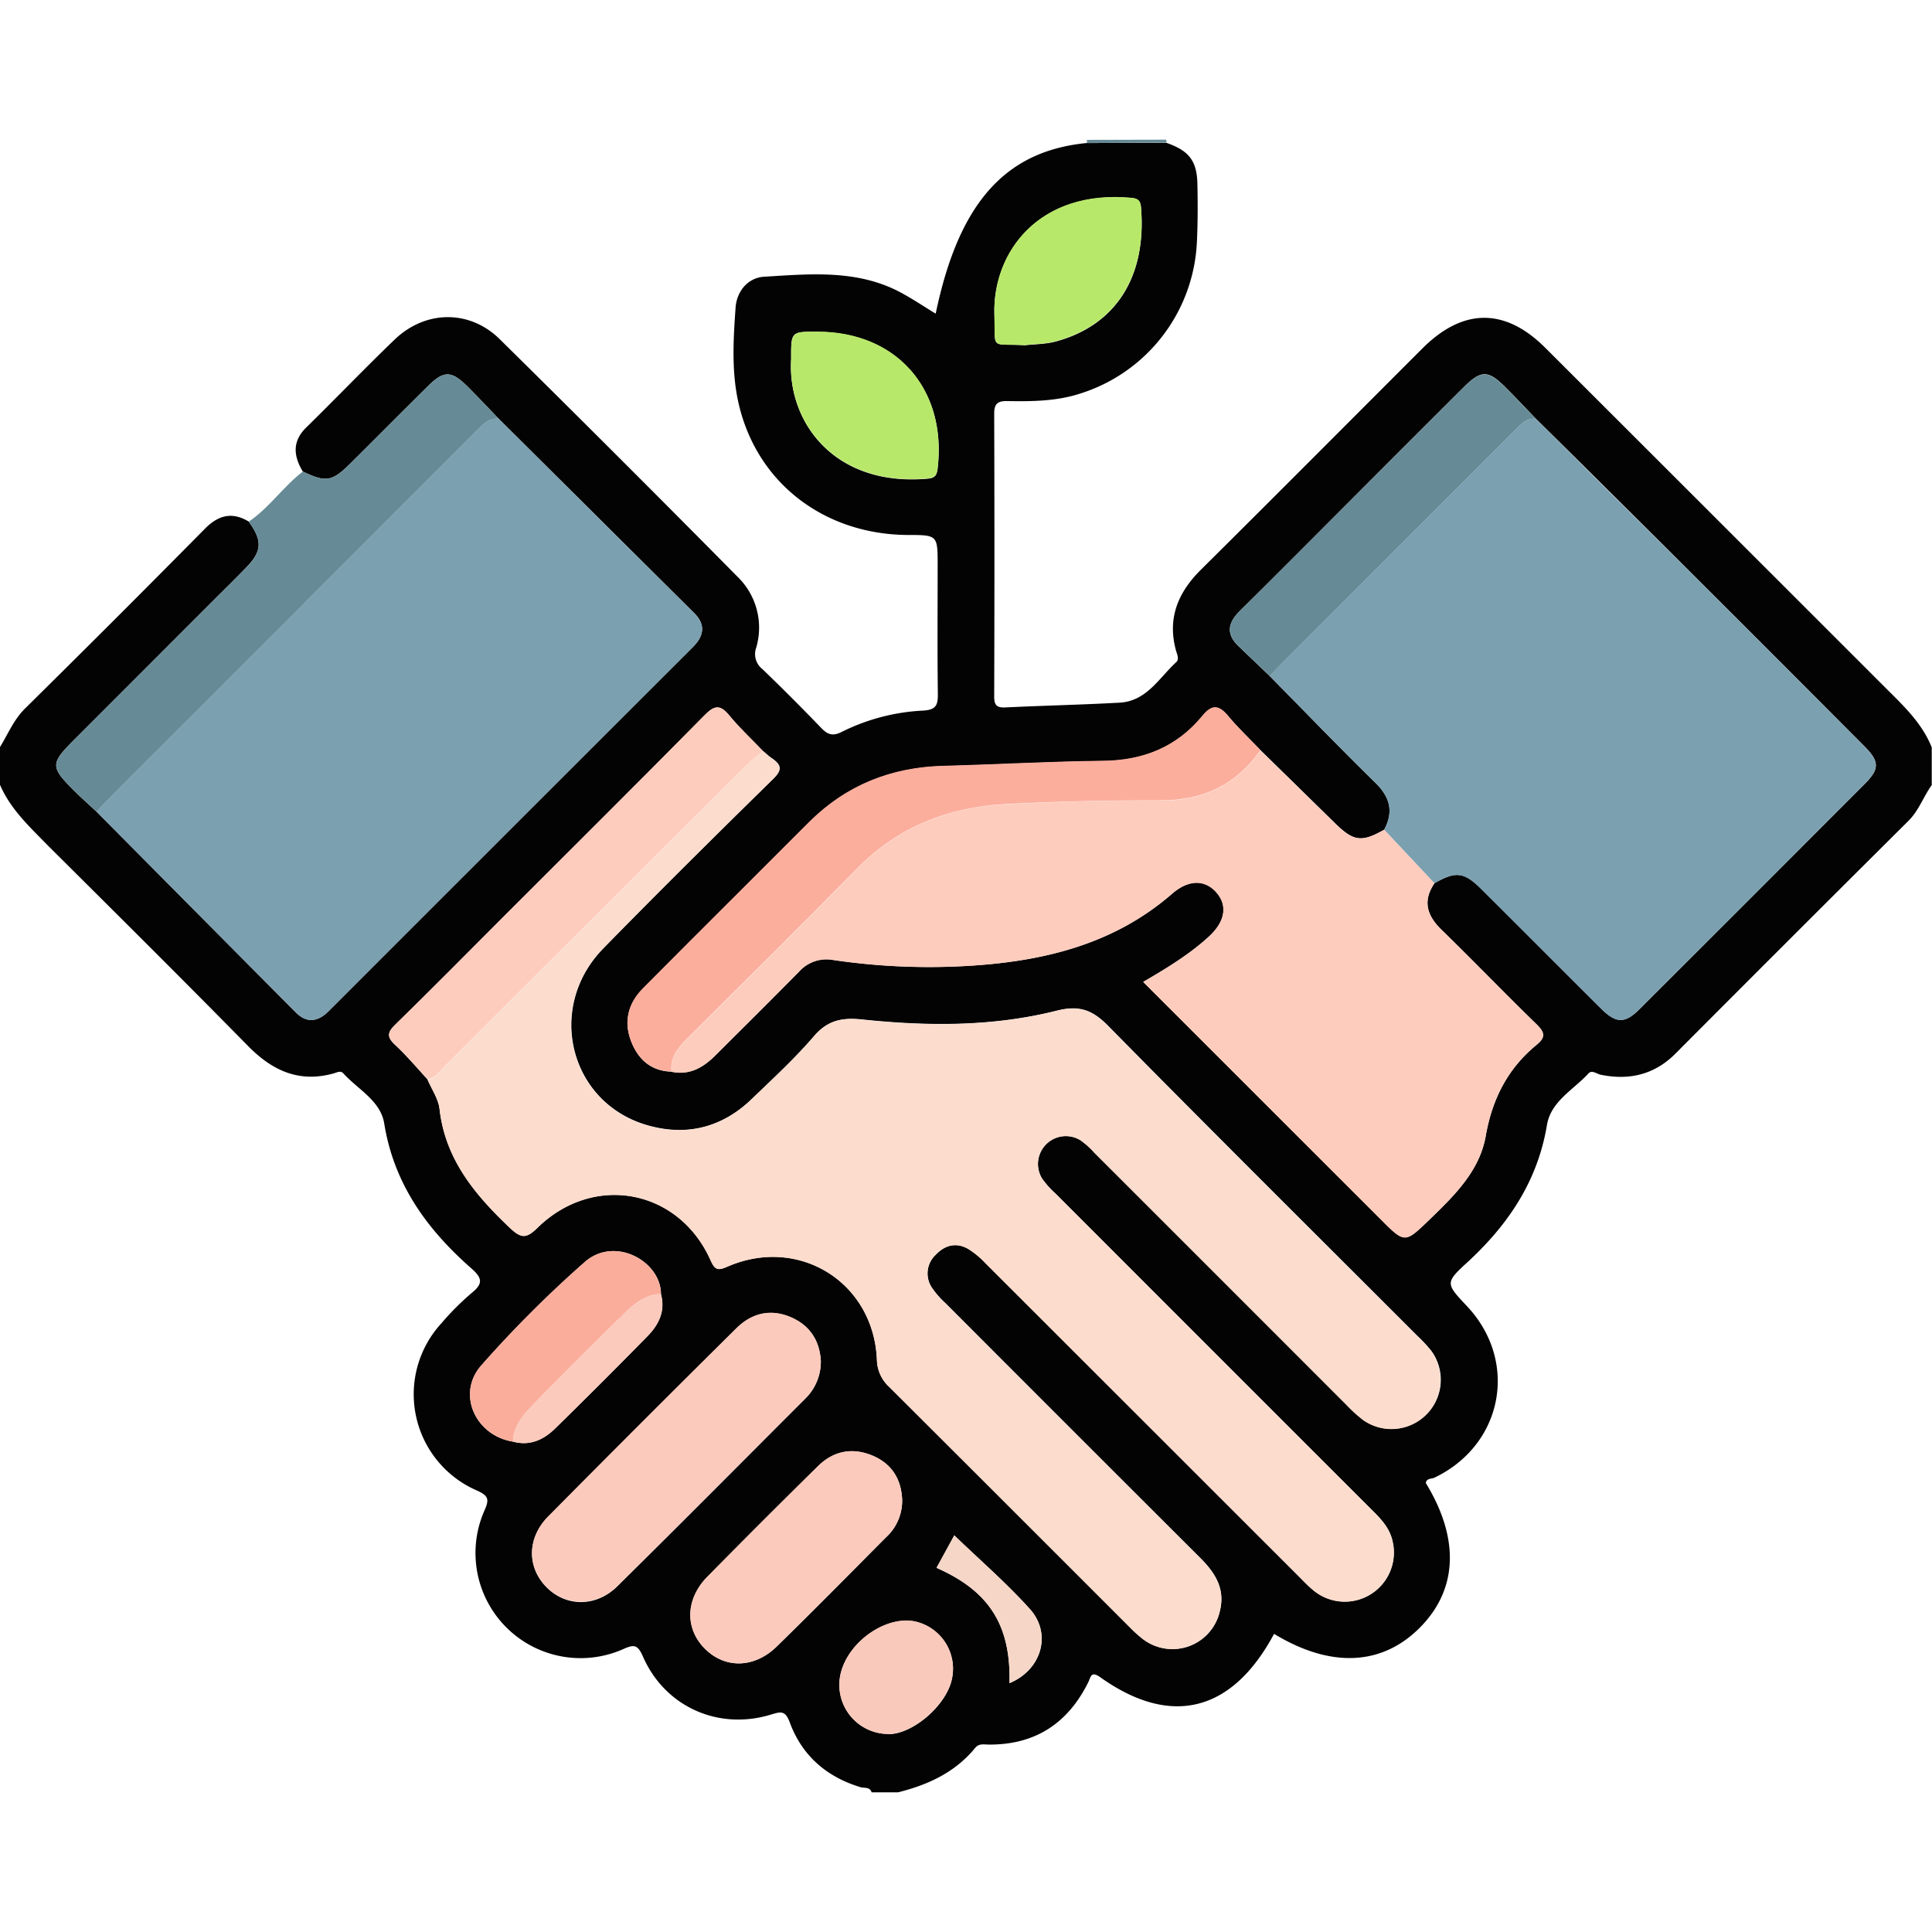 <svg id="Layer_1" data-name="Layer 1" xmlns="http://www.w3.org/2000/svg" width="68" height="68" viewBox="0 0 511.8 437.8"><defs><style>.cls03-1{fill:#040303;}.cls03-2{fill:#668b96;}.cls03-3{fill:#fcdccd;}.cls03-4{fill:#7ba0b0;}.cls03-5{fill:#fdccbd;}.cls03-6{fill:#fcae9d;}.cls03-7{fill:#fbcabc;}.cls03-8{fill:#b8e86a;}.cls03-9{fill:#faad9b;}.cls03-10{fill:#f9c9bb;}.cls03-11{fill:#f5d6c7;}</style></defs><path class="cls03-1" d="M50.1,348V338c2.13-3.47,3.64-7.26,6.67-10.25q24-23.67,47.64-47.61c3.55-3.58,7.18-4.52,11.57-1.88,3.69,5.08,3.56,7.85-.69,12.22-2.9,3-5.87,5.9-8.82,8.85L69.72,336.1c-6.32,6.32-6.33,7.15.17,13.6,1.88,1.87,3.87,3.63,5.81,5.44q26.39,26.6,52.78,53.17c2.94,2.95,5.89,2.45,8.71-.38q48.23-48.24,96.49-96.46c3-3,3.35-6,.22-9.06L182.18,251c-2.76-2.86-5.47-5.77-8.29-8.56-4.22-4.19-6.23-4.21-10.41-.06C156.63,249.15,149.85,256,143,262.8c-4.94,4.91-6.49,5.16-12.69,2.21-2.46-4.12-2.86-8,.95-11.7,7.85-7.69,15.45-15.64,23.38-23.25,8.13-7.82,19.86-8,27.86-.09q31.66,31.23,62.92,62.86a18.78,18.78,0,0,1,5,18.86,5,5,0,0,0,1.63,5.64Q260,325,267.6,332.89c1.74,1.83,3.1,2.31,5.51,1.08a54.06,54.06,0,0,1,21.56-5.63c3.51-.2,3.91-1.58,3.87-4.52-.14-11.32-.05-22.64-.05-34,0-8,0-8-8.09-8C267.89,281.6,250,267.46,245.55,246c-1.66-8-1.17-16.27-.59-24.4.31-4.44,3.36-7.94,7.54-8.19,12.4-.75,25-2,36.62,4.4,3,1.65,5.86,3.56,8.85,5.38,6.1-29.28,18.37-43.09,40-45.2l21.07-.07c6,2.07,8.13,4.75,8.26,10.9.11,5.15.11,10.33-.14,15.48a44.21,44.21,0,0,1-30.88,40.05c-6.32,2.06-12.77,2.1-19.26,2-2.48-.05-3.56.56-3.55,3.3q.12,37.47,0,74.95c0,2,.44,3,2.78,2.91,10.15-.49,20.3-.71,30.44-1.27,7.15-.39,10.44-6.54,15-10.73.8-.74.32-1.9,0-2.86-2.44-8.61.38-15.52,6.55-21.64,19.63-19.47,39.13-39.08,58.68-58.62,10.77-10.75,21.88-10.8,32.57-.12q45.06,45,90.12,90.06c4.76,4.75,9.66,9.34,12.22,15.76v10c-2.19,3-3.38,6.68-6.14,9.43q-31,30.82-61.82,61.76c-5.53,5.52-12.23,7.07-19.75,5.52-1.09-.23-2.3-1.35-3.24-.32-4,4.35-10,7.39-11,13.75-2.5,14.84-10.29,26.37-21.13,36.32-5.86,5.37-5.67,5.58-.06,11.54,13.8,14.64,9.6,36.75-8.59,45.45-.78.38-2.11.1-2.29,1.43,9,14.74,8.45,28.21-1.58,38.3s-23.6,10.78-38.62,1.65c-11.1,20.72-27.31,24.83-46.05,11.49-2.51-1.78-2.49,0-3.19,1.37-5.39,10.83-14,16.52-26.25,16.47-1.32,0-2.68-.37-3.69.88C303.14,609.59,296,612.9,288,614.9h-7c-.47-1.52-1.94-1.06-2.94-1.36-9-2.72-15.52-8.38-18.75-17.18-1.2-3.26-2.47-2.81-5-2.05-13.92,4.25-28.07-2.06-33.9-15.4-1.39-3.17-2.34-3.23-5.21-1.95a27.85,27.85,0,0,1-36.85-36.52c1.4-3.11,1.28-4.08-2-5.53a27.78,27.78,0,0,1-9.31-44.27,70.58,70.58,0,0,1,8.11-8.11c3.07-2.47,2.56-4-.13-6.38-11.78-10.33-20.57-22.4-23.14-38.46-1-6.06-7-9-10.87-13.29-.64-.69-1.53-.27-2.34,0-9.2,2.64-16.37-.6-22.85-7.2-17.51-17.81-35.23-35.4-52.92-53C58.07,359.24,52.92,354.56,50.1,348ZM225.2,482.91c0-8.65-12.2-15.5-20.17-8.5a307.51,307.51,0,0,0-27.44,27.43C171,509.33,176,520.4,186,522c4.52,1.21,8.18-.55,11.26-3.58q12.27-12,24.32-24.31C224.61,491.07,226.43,487.43,225.2,482.91ZM228,424c4.77,1,8.39-1.11,11.59-4.3,7.43-7.4,14.87-14.78,22.23-22.25a9.73,9.73,0,0,1,9-3.06,174.09,174.09,0,0,0,37.34,1.46c19.23-1.3,37.39-5.88,52.44-19,4.43-3.85,8.74-3.86,11.81-.27s2.18,7.75-2.13,11.69c-5.15,4.7-11.08,8.3-17.32,11.93l62.85,62.82c6.52,6.52,6.44,6.44,13.14,0,6.51-6.31,13.12-12.76,14.74-22,1.72-9.83,5.86-17.93,13.52-24.19,2.52-2.06,2-3.37-.1-5.44-8.47-8.24-16.66-16.75-25.14-25-3.9-3.79-5.05-7.65-1.85-12.34,5.61-3.2,7.79-3,12.31,1.47,10.63,10.56,21.18,21.2,31.81,31.76,4,3.95,6.28,4,10.12.21q29.88-29.81,59.68-59.69c4-4,4-5.95-.09-10.05q-22.38-22.47-44.83-44.87-21-21-42.15-41.85c-2.76-2.86-5.47-5.77-8.3-8.57-4.37-4.33-6.3-4.3-10.77.17Q422.68,257.8,407.53,273c-9.64,9.65-19.24,19.33-28.95,28.91-3.19,3.14-3.78,6.11-.38,9.37l8.27,7.91c9.31,9.45,18.51,19,28,28.29,3.88,3.8,4.88,7.66,2.31,12.43-6,3.39-8.07,3.1-13-1.72q-9.86-9.68-19.73-19.33c-2.86-3-5.89-5.85-8.54-9-2.45-2.94-4.27-3.24-6.86-.08-6.76,8.25-15.63,11.81-26.3,11.93-14.14.16-28.27,1-42.42,1.34-13.75.38-25.62,5.1-35.41,14.84q-9.9,9.86-19.78,19.77c-8.12,8.12-16.27,16.22-24.34,24.38-3.86,3.9-5.07,8.66-3.15,13.78C219.05,420.6,222.44,423.84,228,424Zm24.17-85c-3-3.11-6.16-6.06-8.9-9.37-2.4-2.9-3.89-2.73-6.54,0-17.52,17.78-35.23,35.36-52.88,53-9.65,9.65-19.22,19.38-29,28.9-2.22,2.17-2.26,3.37,0,5.46,3,2.8,5.7,6,8.52,9.08,1.1,2.6,2.88,5.11,3.18,7.8,1.52,13.36,9.38,22.7,18.62,31.48,3,2.82,4.33,2.94,7.31,0,14.87-14.56,37.41-10.31,45.85,8.56,1.17,2.62,1.93,2.83,4.5,1.71,18.88-8.21,38.7,4.1,39.58,24.64a10,10,0,0,0,3.31,7.27q31.88,31.72,63.63,63.58a34,34,0,0,0,3.3,3A12.86,12.86,0,0,0,373.23,567c1.54-5.94-1.18-10.23-5.16-14.19q-33.79-33.71-67.5-67.49a23.22,23.22,0,0,1-3.59-4.11,6.74,6.74,0,0,1,1-8.71c2.4-2.55,5.41-3.39,8.59-1.59a22.59,22.59,0,0,1,4.58,3.78q41.55,41.49,83.06,83c1.17,1.18,2.32,2.4,3.59,3.47A13,13,0,0,0,419,548.33c-.76-3.42-3-5.82-5.42-8.19q-41.88-41.85-83.74-83.75a24.57,24.57,0,0,1-3.66-4.06,7.39,7.39,0,0,1,10.18-10.16,21.82,21.82,0,0,1,3.69,3.32q33.42,33.38,66.82,66.75a37.47,37.47,0,0,0,4.41,4,13,13,0,0,0,18-18.28,38.2,38.2,0,0,0-3.72-4c-27.33-27.33-54.76-54.55-81.87-82.09-4.19-4.26-7.67-5.55-13.62-4.05-17,4.28-34.33,4.15-51.63,2.33-5.19-.54-9.05.19-12.67,4.42-5.08,5.92-10.88,11.25-16.52,16.68-7.7,7.41-16.94,9.84-27.18,7.06-21-5.69-27.57-31.2-12.12-47,14.79-15.12,29.82-30,44.93-44.82,2.28-2.24,2.45-3.52,0-5.33C253.86,340.51,253,339.7,252.16,339Zm15.38,161.7c-.29-5.32-2.82-9.4-7.85-11.59-5.47-2.38-10.47-1.16-14.63,3q-24.93,24.8-49.72,49.72c-5.67,5.73-5.69,13.43-.5,18.71s13.14,5.34,18.75-.19c16.69-16.46,33.19-33.1,49.77-49.68A13.66,13.66,0,0,0,267.54,500.66Zm21.55,36.89c-.19-5.46-2.61-9.59-7.66-11.78-5.39-2.33-10.46-1.43-14.67,2.73q-14.7,14.54-29.25,29.24c-5.83,5.92-6,13.76-.7,19.07s13.08,5.27,19.09-.61c9.74-9.53,19.3-19.23,28.91-28.89A13.1,13.1,0,0,0,289.09,537.55Zm32.22-306c2.8-.32,5.7-.29,8.39-1,15.8-4.23,24.24-17,22.64-35.65-.15-1.68-.85-2.23-2.47-2.38-24.46-2.28-36.83,14.3-36.35,30.83C313.8,233,312.32,231.06,321.31,231.53Zm-61.63,3.56c-1.12,16.77,11.47,34,36.25,31.75,2-.18,2.36-1.09,2.56-2.82,2.4-20.92-10.9-36-31.81-36.07C259.64,227.94,259.64,227.94,259.68,235.09Zm25.89,364.35c6.48-.1,15.18-7.66,16.66-14.47a12.81,12.81,0,0,0-8.92-15.15c-7.63-2.29-18.22,4.62-20.46,13.36A13,13,0,0,0,285.57,599.44Zm31.95-13.51c8.52-3.53,11.3-13.08,5.39-19.64-6.18-6.87-13.23-12.94-20-19.48-1.48,2.7-3.08,5.64-4.7,8.59C312.13,561.56,317.91,570.64,317.52,585.93Z" transform="translate(-50.1 -177.1)"/><path class="cls03-2" d="M359,177.1a1,1,0,0,1,.06.78L338,178a1.75,1.75,0,0,0,0-.85Z" transform="translate(-50.1 -177.1)"/><path class="cls03-3" d="M252.16,339c.87.74,1.7,1.55,2.63,2.22,2.47,1.81,2.3,3.09,0,5.33-15.11,14.81-30.14,29.7-44.93,44.82-15.45,15.8-8.84,41.31,12.12,47,10.24,2.78,19.48.35,27.18-7.06,5.64-5.43,11.44-10.76,16.52-16.68,3.62-4.23,7.48-5,12.67-4.42,17.3,1.82,34.66,1.95,51.63-2.33,5.95-1.5,9.43-.21,13.62,4.05,27.11,27.54,54.54,54.76,81.87,82.09a38.2,38.2,0,0,1,3.72,4,13,13,0,0,1-18,18.28,37.47,37.47,0,0,1-4.41-4Q373.4,478.88,340,445.49a21.82,21.82,0,0,0-3.69-3.32,7.39,7.39,0,0,0-10.18,10.16,24.57,24.57,0,0,0,3.66,4.06q41.85,41.89,83.74,83.75c2.38,2.37,4.66,4.77,5.42,8.19a13,13,0,0,1-21.19,12.86c-1.27-1.07-2.42-2.29-3.59-3.47q-41.54-41.51-83.06-83a22.59,22.59,0,0,0-4.58-3.78c-3.18-1.8-6.19-1-8.59,1.59a6.74,6.74,0,0,0-1,8.71,23.22,23.22,0,0,0,3.59,4.11q33.72,33.77,67.5,67.49c4,4,6.7,8.25,5.16,14.19a12.86,12.86,0,0,1-20.56,7.11,34,34,0,0,1-3.3-3q-31.81-31.8-63.63-63.58a10,10,0,0,1-3.31-7.27c-.88-20.54-20.7-32.85-39.58-24.64-2.57,1.12-3.33.91-4.5-1.71-8.44-18.87-31-23.12-45.85-8.56-3,2.91-4.34,2.79-7.31,0-9.24-8.78-17.1-18.12-18.62-31.48-.3-2.69-2.08-5.2-3.18-7.8,2.22-.29,3.27-2.17,4.64-3.54q39.85-39.76,79.66-79.59C249.09,341.47,250.67,340.26,252.16,339Z" transform="translate(-50.1 -177.1)"/><path class="cls03-4" d="M456.94,251.06Q478,272,499.09,292.91q22.45,22.39,44.83,44.87c4.08,4.1,4.11,6,.09,10.05q-29.81,29.88-59.68,59.69c-3.84,3.82-6.15,3.74-10.12-.21-10.63-10.56-21.18-21.2-31.81-31.76-4.52-4.48-6.7-4.67-12.31-1.46L416.76,359.9c2.57-4.77,1.57-8.63-2.31-12.43-9.47-9.28-18.67-18.84-28-28.29,1.13-1.18,2.23-2.39,3.39-3.54Q421,284.46,452.2,253.27C453.54,251.93,454.89,250.79,456.94,251.06Z" transform="translate(-50.1 -177.1)"/><path class="cls03-4" d="M182.18,251l51.72,51.42c3.13,3.11,2.8,6-.22,9.06q-48.27,48.21-96.49,96.46c-2.82,2.83-5.77,3.33-8.71.38q-26.43-26.55-52.78-53.17c1.23-1.31,2.43-2.66,3.71-3.94q48.81-48.82,97.64-97.66C178.5,252.08,179.94,250.78,182.18,251Z" transform="translate(-50.1 -177.1)"/><path class="cls03-5" d="M416.76,359.9l13.33,14.19c-3.2,4.68-2,8.54,1.85,12.33,8.48,8.23,16.67,16.74,25.14,25,2.13,2.07,2.62,3.38.1,5.44-7.66,6.26-11.8,14.36-13.52,24.19-1.62,9.24-8.23,15.69-14.74,22-6.7,6.48-6.62,6.56-13.14,0l-62.85-62.82c6.24-3.63,12.17-7.23,17.32-11.93,4.31-3.94,5.11-8.22,2.13-11.69s-7.38-3.58-11.81.27c-15.05,13.07-33.21,17.65-52.44,19a174.09,174.09,0,0,1-37.34-1.46,9.73,9.73,0,0,0-9,3.06c-7.36,7.47-14.8,14.85-22.23,22.25-3.2,3.19-6.82,5.3-11.59,4.3-.37-3.71,1.67-6.22,4.11-8.65,15.1-15,30.24-30,45.17-45.2,10.82-11,24.12-16.21,39.16-17,13.75-.76,27.55-1.06,41.32-1,11.2,0,19.89-4.16,26.29-13.25q9.87,9.66,19.73,19.33C408.69,363,410.76,363.29,416.76,359.9Z" transform="translate(-50.1 -177.1)"/><path class="cls03-6" d="M384,338.85c-6.4,9.09-15.09,13.28-26.29,13.25-13.77,0-27.57.26-41.32,1-15,.82-28.34,6-39.16,17-14.93,15.19-30.07,30.17-45.17,45.2-2.44,2.43-4.48,4.94-4.11,8.65-5.55-.16-8.94-3.4-10.75-8.21-1.92-5.12-.71-9.88,3.15-13.78,8.07-8.16,16.22-16.26,24.34-24.38q9.89-9.9,19.78-19.77c9.79-9.74,21.66-14.46,35.41-14.84,14.15-.38,28.28-1.18,42.42-1.34,10.67-.12,19.54-3.68,26.3-11.93,2.59-3.16,4.41-2.86,6.86.08C378.15,333,381.18,335.85,384,338.85Z" transform="translate(-50.1 -177.1)"/><path class="cls03-2" d="M182.18,251c-2.24-.21-3.68,1.09-5.13,2.55q-48.81,48.84-97.64,97.66c-1.28,1.28-2.48,2.63-3.71,3.94-1.94-1.81-3.93-3.57-5.81-5.44-6.5-6.45-6.49-7.28-.17-13.6l36.75-36.75c3-3,5.92-5.86,8.82-8.85,4.25-4.37,4.38-7.14.69-12.22,5.48-3.67,9.14-9.31,14.35-13.27,6.2,2.95,7.75,2.7,12.69-2.21,6.83-6.8,13.61-13.65,20.46-20.43,4.18-4.15,6.19-4.13,10.41.06C176.71,245.22,179.42,248.13,182.18,251Z" transform="translate(-50.1 -177.1)"/><path class="cls03-7" d="M267.54,500.66a13.66,13.66,0,0,1-4.18,9.95c-16.58,16.58-33.08,33.22-49.77,49.68-5.61,5.53-13.64,5.38-18.75.19s-5.17-13,.5-18.71q24.74-25,49.72-49.72c4.16-4.14,9.16-5.36,14.63-3C264.72,491.26,267.25,495.34,267.54,500.66Z" transform="translate(-50.1 -177.1)"/><path class="cls03-5" d="M252.16,339c-1.49,1.3-3.07,2.51-4.47,3.91Q207.85,382.65,168,422.46c-1.37,1.37-2.42,3.25-4.64,3.54-2.82-3.05-5.47-6.28-8.52-9.08-2.28-2.09-2.24-3.29,0-5.46,9.77-9.52,19.34-19.25,29-28.9,17.65-17.65,35.36-35.23,52.88-53,2.65-2.69,4.14-2.86,6.54,0C246,332.9,249.17,335.85,252.16,339Z" transform="translate(-50.1 -177.1)"/><path class="cls03-2" d="M456.94,251.06c-2.05-.27-3.4.87-4.74,2.21q-31.15,31.2-62.34,62.37c-1.16,1.15-2.26,2.36-3.39,3.54l-8.27-7.91c-3.4-3.26-2.81-6.23.38-9.37,9.71-9.58,19.31-19.26,28.95-28.91q15.17-15.17,30.34-30.33c4.47-4.47,6.4-4.5,10.77-.17C451.47,245.29,454.18,248.2,456.94,251.06Z" transform="translate(-50.1 -177.1)"/><path class="cls03-7" d="M289.09,537.55a13.1,13.1,0,0,1-4.28,9.76c-9.61,9.66-19.17,19.36-28.91,28.89-6,5.88-13.71,6-19.09.61s-5.13-13.15.7-19.07Q252,543,266.76,528.5c4.21-4.16,9.28-5.06,14.67-2.73C286.48,528,288.9,532.09,289.09,537.55Z" transform="translate(-50.1 -177.1)"/><path class="cls03-8" d="M321.31,231.53c-9-.47-7.51,1.45-7.79-8.21-.48-16.53,11.89-33.11,36.35-30.83,1.62.15,2.32.7,2.47,2.38,1.6,18.65-6.84,31.42-22.64,35.65C327,231.24,324.11,231.21,321.31,231.53Z" transform="translate(-50.1 -177.1)"/><path class="cls03-8" d="M259.68,235.09c0-7.15,0-7.15,7-7.14,20.91,0,34.21,15.15,31.81,36.07-.2,1.73-.58,2.64-2.56,2.82C271.15,269.09,258.56,251.86,259.68,235.09Z" transform="translate(-50.1 -177.1)"/><path class="cls03-9" d="M186,522c-10-1.63-15-12.7-8.43-20.19A307.51,307.51,0,0,1,205,474.41c8-7,20.15-.15,20.17,8.5-4.18.08-7.12,2.64-9.84,5.29q-12.15,11.85-24,24C188.7,514.92,186.11,517.84,186,522Z" transform="translate(-50.1 -177.1)"/><path class="cls03-10" d="M285.57,599.44a13,13,0,0,1-12.72-16.26c2.24-8.74,12.83-15.65,20.46-13.36A12.81,12.81,0,0,1,302.23,585C300.75,591.78,292.05,599.34,285.57,599.44Z" transform="translate(-50.1 -177.1)"/><path class="cls03-7" d="M186,522c.09-4.19,2.68-7.11,5.33-9.82q11.86-12.15,24-24c2.72-2.65,5.66-5.21,9.84-5.29,1.23,4.52-.59,8.16-3.6,11.23q-12,12.25-24.32,24.31C194.2,521.48,190.54,523.24,186,522Z" transform="translate(-50.1 -177.1)"/><path class="cls03-11" d="M317.52,585.93c.39-15.29-5.39-24.37-19.34-30.53,1.62-2.95,3.22-5.89,4.7-8.59,6.8,6.54,13.85,12.61,20,19.48C328.82,572.85,326,582.4,317.52,585.93Z" transform="translate(-50.1 -177.1)"/></svg>